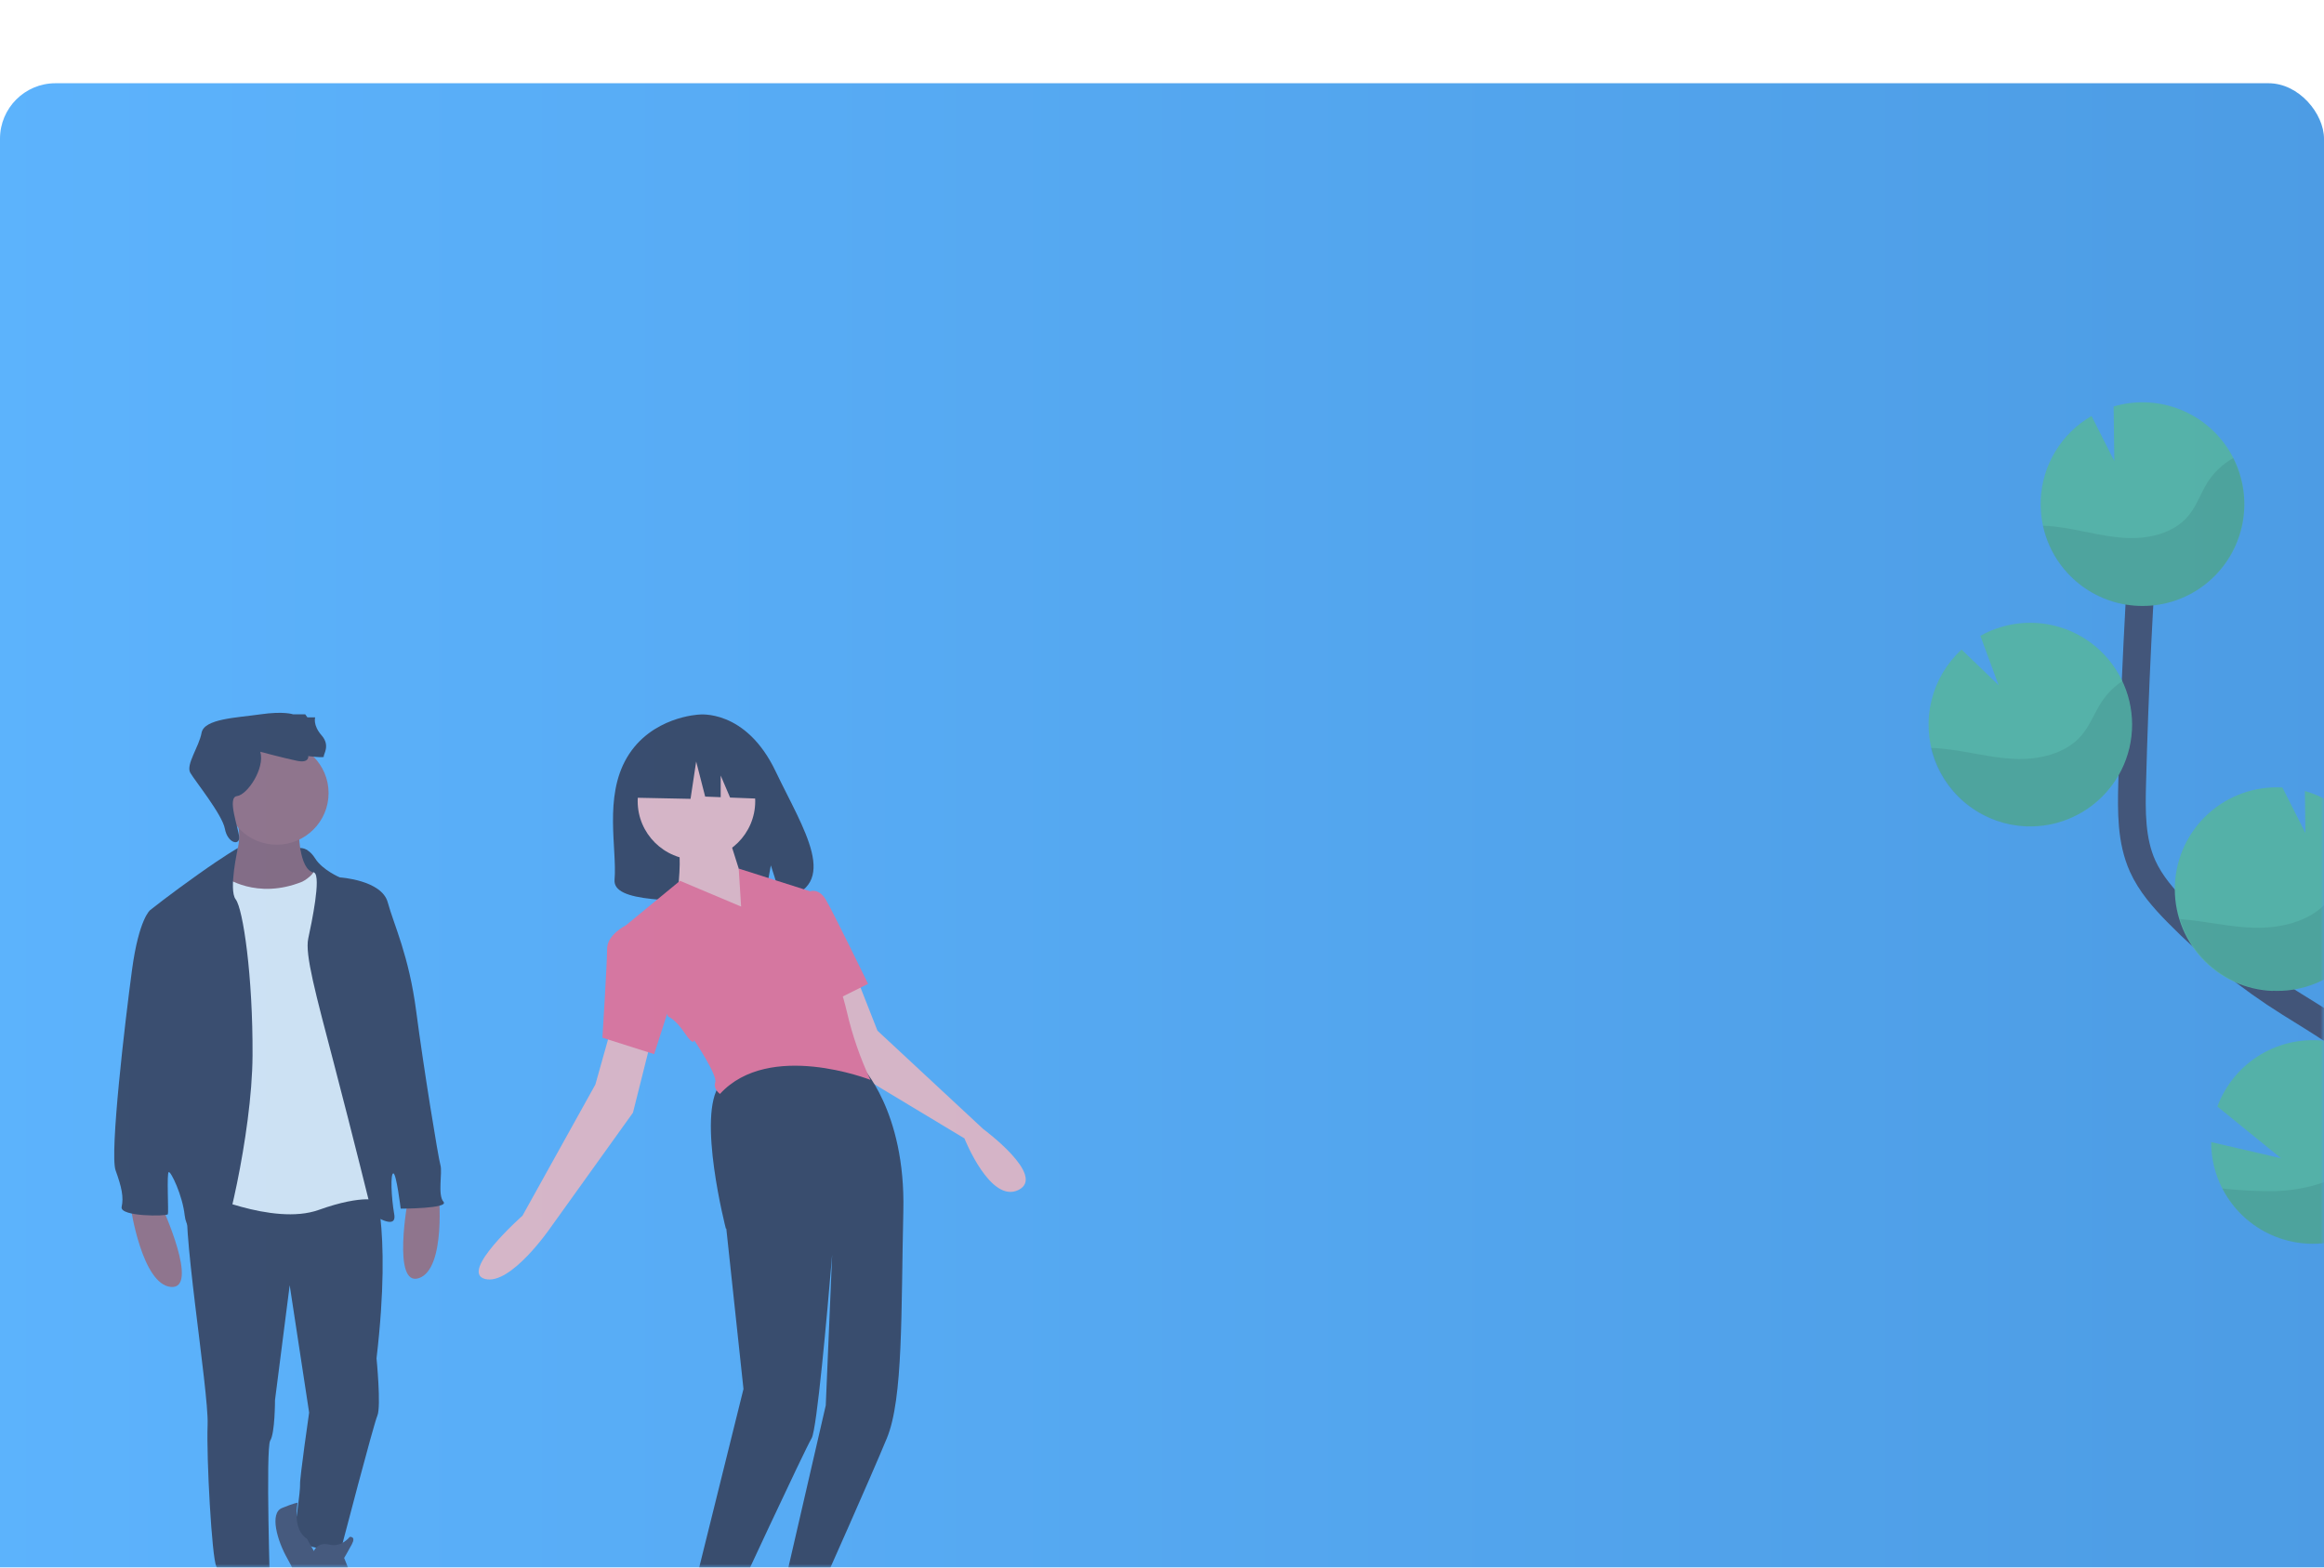 <svg width="335" height="226" viewBox="0 0 335 226" fill="none" xmlns="http://www.w3.org/2000/svg">
<g filter="url(#filter0_ddd)">
<rect width="335" height="226" rx="8" fill="url(#paint0_linear)" fill-opacity="0.75"/>
</g>
<mask id="mask0" mask-type="alpha" maskUnits="userSpaceOnUse" x="0" y="0" width="335" height="226">
<rect width="335" height="226" rx="8" fill="url(#paint1_linear)" fill-opacity="0.75"/>
</mask>
<g mask="url(#mask0)">
<path d="M309.316 72.7C308.349 86.1 307.693 99.519 307.347 112.955C307.242 116.978 307.196 121.171 308.85 124.853C309.999 127.406 311.882 129.545 313.851 131.547C318.738 136.533 324.199 140.924 330.12 144.626C338.106 149.62 348.095 155.179 348.246 164.59C348.351 171.152 343.396 176.514 339.34 181.653C335.284 186.791 339.754 193.853 342.864 199.615C348.91 209.91 353.4 226.6 355 211" stroke="#3F3D56" stroke-width="4" stroke-miterlimit="10"/>
<path d="M294.169 71.998C294.282 69.54 295.012 67.15 296.292 65.049C297.572 62.947 299.361 61.202 301.493 59.975L304.774 66.478L304.676 58.603C307.661 57.72 310.849 57.809 313.78 58.856C316.711 59.903 319.233 61.855 320.983 64.429C322.732 67.003 323.618 70.067 323.513 73.178C323.408 76.288 322.316 79.285 320.397 81.735C318.477 84.185 315.828 85.962 312.833 86.808C309.838 87.654 306.651 87.527 303.733 86.444C300.815 85.361 298.317 83.379 296.599 80.783C294.881 78.188 294.032 75.113 294.176 72.004L294.169 71.998Z" fill="#57B894"/>
<path d="M320.341 171.343C321.88 174.337 324.403 176.711 327.485 178.066C330.567 179.421 334.021 179.675 337.268 178.785C340.515 177.895 343.358 175.916 345.319 173.179C347.28 170.442 348.24 167.114 348.038 163.754C347.837 160.393 346.485 157.204 344.211 154.721C341.937 152.238 338.879 150.613 335.548 150.118C332.218 149.623 328.819 150.288 325.921 152.002C323.023 153.715 320.803 156.374 319.632 159.53L328.82 166.992L318.733 164.656C318.728 166.981 319.28 169.274 320.341 171.343Z" fill="#57B894"/>
<path d="M327.592 142.841C331.192 143.007 334.728 141.843 337.525 139.571C340.322 137.298 342.186 134.076 342.761 130.518C343.336 126.96 342.582 123.315 340.642 120.277C338.703 117.239 335.714 115.02 332.245 114.044L332.323 120.095L329.003 113.532H328.963C327.029 113.428 325.094 113.707 323.268 114.354C321.443 115.001 319.763 116.003 318.327 117.302C316.89 118.601 315.725 120.171 314.897 121.922C314.07 123.674 313.598 125.571 313.507 127.506C313.417 129.44 313.71 131.374 314.37 133.195C315.03 135.016 316.044 136.688 317.353 138.115C318.662 139.542 320.241 140.697 321.998 141.511C323.755 142.326 325.656 142.784 327.592 142.861V142.841Z" fill="#57B894"/>
<path d="M291.958 119.13C294.229 119.238 296.494 118.817 298.575 117.9C300.656 116.983 302.495 115.596 303.948 113.846C305.401 112.097 306.428 110.035 306.947 107.821C307.467 105.607 307.465 103.303 306.942 101.09C306.419 98.877 305.389 96.816 303.934 95.069C302.478 93.322 300.637 91.937 298.554 91.023C296.472 90.109 294.206 89.692 291.935 89.803C289.664 89.915 287.45 90.552 285.467 91.666L288.092 98.773L282.757 93.648C280.621 95.607 279.113 98.155 278.422 100.97C277.732 103.785 277.891 106.742 278.878 109.467C279.866 112.193 281.638 114.564 283.971 116.284C286.305 118.004 289.095 118.994 291.99 119.13H291.958Z" fill="#57B894"/>
<path opacity="0.1" d="M296.138 75.909C299.531 76.277 302.825 77.333 306.224 77.543C309.624 77.753 313.358 76.939 315.504 74.295C316.666 72.871 317.243 71.072 318.221 69.517C319.151 68.074 320.419 66.88 321.916 66.039C322.861 67.9 323.399 69.941 323.494 72.026C323.588 74.111 323.237 76.192 322.463 78.131C321.69 80.069 320.512 81.821 319.008 83.268C317.504 84.715 315.708 85.825 313.742 86.524C311.775 87.222 309.682 87.493 307.602 87.319C305.522 87.145 303.503 86.529 301.68 85.513C299.857 84.496 298.271 83.103 297.029 81.425C295.787 79.748 294.917 77.825 294.477 75.784C295.035 75.804 295.586 75.843 296.138 75.909Z" fill="black"/>
<path opacity="0.1" d="M291.957 119.13C294.487 119.248 297.004 118.709 299.264 117.566C301.525 116.424 303.451 114.716 304.856 112.61C306.262 110.503 307.098 108.068 307.285 105.543C307.472 103.017 307.003 100.486 305.923 98.196C304.754 98.977 303.751 99.98 302.97 101.149C301.926 102.724 301.29 104.548 300.062 105.999C297.779 108.689 293.867 109.569 290.323 109.405C286.78 109.241 283.367 108.236 279.823 107.915C279.331 107.869 278.839 107.836 278.34 107.823C279.071 110.933 280.795 113.719 283.253 115.76C285.71 117.8 288.767 118.984 291.957 119.13Z" fill="black"/>
<path opacity="0.1" d="M327.591 142.841C330.096 142.958 332.589 142.431 334.832 141.312C337.076 140.192 338.996 138.516 340.408 136.444C341.82 134.371 342.678 131.972 342.899 129.474C343.121 126.976 342.699 124.464 341.674 122.175C340.464 122.97 339.411 123.982 338.57 125.161C337.428 126.769 336.72 128.62 335.381 130.109C332.907 132.866 328.746 133.837 324.992 133.752C321.356 133.666 317.858 132.78 314.242 132.498C315.131 135.387 316.891 137.931 319.28 139.782C321.669 141.633 324.572 142.701 327.591 142.841Z" fill="black"/>
<path opacity="0.1" d="M320.341 171.343C322.056 174.688 324.989 177.248 328.535 178.495C332.081 179.742 335.971 179.581 339.402 178.046C342.833 176.51 345.545 173.717 346.978 170.241C348.411 166.766 348.456 162.873 347.104 159.366C345.893 160.159 344.807 161.128 343.881 162.24C342.484 163.94 341.565 165.869 339.944 167.451C336.945 170.398 332.101 171.612 327.79 171.73C325.302 171.743 322.815 171.614 320.341 171.343Z" fill="black"/>
</g>
<mask id="mask1" mask-type="alpha" maskUnits="userSpaceOnUse" x="0" y="0" width="335" height="226">
<rect width="335" height="226" rx="8" fill="url(#paint2_linear)" fill-opacity="0.75"/>
</mask>
<g mask="url(#mask1)">
<path d="M90.372 109.219C93.858 103.298 100.756 103.022 100.756 103.022C100.756 103.022 107.478 102.159 111.79 111.175C115.809 119.58 121.356 127.694 112.683 129.662L111.117 124.762L110.146 130.027C108.912 130.116 107.673 130.137 106.435 130.09C97.147 129.789 88.302 130.179 88.587 126.829C88.965 122.377 87.017 114.915 90.372 109.219Z" fill="#2F2E41"/>
<path d="M123.436 140.829L126.486 148.594L141.735 162.775C141.735 162.775 150.885 169.527 146.818 171.553C142.752 173.578 139.024 164.125 139.024 164.125L122.758 154.334L119.369 143.192L123.436 140.829Z" fill="#FFB8B8"/>
<path d="M118.352 226.923L115.303 234.688H110.897L114.625 225.572L118.352 226.923Z" fill="#FFB8B8"/>
<path d="M105.477 231.649L99.716 230.299L107.171 200.251L104.696 177.13L104.629 177.123C104.629 177.123 100.393 160.749 103.782 156.36C107.171 151.971 124.115 153.659 124.115 153.659C124.115 153.659 130.553 160.074 130.214 174.591C129.876 189.109 130.214 201.601 127.842 207.341C125.47 213.08 118.693 228.273 118.693 228.273L113.271 227.598L119.032 202.614L119.953 180.896C119.22 189.599 117.744 206.102 116.998 207.341C115.982 209.029 105.477 231.649 105.477 231.649Z" fill="#2F2E41"/>
<path d="M88.192 147.919L85.82 156.359L75.315 175.266C75.315 175.266 66.165 183.369 69.893 184.382C73.621 185.395 79.381 176.954 79.381 176.954L91.242 160.411L94.292 148.257L88.192 147.919Z" fill="#FFB8B8"/>
<path d="M100.392 123.948C95.713 123.948 91.92 120.169 91.92 115.507C91.92 110.846 95.713 107.067 100.392 107.067C105.071 107.067 108.864 110.846 108.864 115.507C108.864 120.169 105.071 123.948 100.392 123.948Z" fill="#FFB8B8"/>
<path d="M104.798 119.896L106.831 126.311L110.22 133.739L97.681 128.675C97.681 128.675 98.359 123.273 97.681 121.922L104.798 119.896Z" fill="#FFB8B8"/>
<path d="M90.227 133.401L98.021 126.986L106.831 130.7L106.486 125.222L115.887 128.213L117.337 128.674L119.37 139.141C119.37 139.141 120.725 140.154 122.081 145.893C122.863 149.266 123.999 152.548 125.47 155.684C125.47 155.684 110.898 149.945 103.782 157.71C103.782 157.71 102.765 157.035 103.104 156.022C103.443 155.009 100.054 149.945 100.054 149.945C100.054 149.945 100.054 150.957 98.698 148.932C97.343 146.906 96.326 146.568 96.326 146.568L90.227 133.401Z" fill="#FF6584"/>
<path d="M115.302 129.688L116.783 128.499C116.783 128.499 118.013 127.999 119.03 129.688C120.047 131.376 125.13 141.842 125.13 141.842L119.03 144.881L115.302 129.688Z" fill="#FF6584"/>
<path d="M94.971 133.064L90.226 133.401C90.226 133.401 87.515 134.752 87.515 136.778C87.515 138.803 86.838 149.607 86.838 149.607L94.293 151.971L97.343 142.517L94.971 133.064Z" fill="#FF6584"/>
<path d="M91.913 108.648L98.729 105.06L108.14 106.528L110.087 115.17L105.24 114.983L103.886 111.808V114.931L101.649 114.844L100.351 109.789L99.54 115.17L91.589 115.007L91.913 108.648Z" fill="#2F2E41"/>
<path d="M44.218 122.518C44.218 122.518 41.516 121.722 40.936 122.588C40.357 123.454 41.727 129.731 41.727 129.731L47.681 130.091L45.603 124.865L44.218 122.518Z" fill="#2F2E41"/>
<path d="M23.389 174.064C23.389 174.064 28.806 185.91 24.634 185.538C20.462 185.166 18.843 174.064 18.843 174.064H23.389Z" fill="#A0616A"/>
<path d="M58.82 172.83C58.82 172.83 56.443 185.63 60.401 184.263C64.358 182.896 63.23 171.734 63.23 171.734L58.82 172.83Z" fill="#A0616A"/>
<path d="M43.066 119.548C43.066 119.548 43.004 125.502 45.308 125.812C47.612 126.122 44 129.285 44 129.285L39.89 130.091L33.975 129.657L31.359 126.308C31.359 126.308 35.967 124.137 33.975 117.377L43.066 119.548Z" fill="#A0616A"/>
<path opacity="0.1" d="M43.066 119.548C43.066 119.548 43.004 125.502 45.308 125.812C47.612 126.122 44 129.285 44 129.285L39.89 130.091L33.975 129.657L31.359 126.308C31.359 126.308 35.967 124.137 33.975 117.377L43.066 119.548Z" fill="black"/>
<path d="M53.652 169.909C53.652 169.909 56.579 176.173 54.275 195.833C54.275 195.833 54.96 202.78 54.4 204.082C53.839 205.385 49.231 223.06 49.231 223.06C49.231 223.06 43.315 224.363 42.506 220.456C42.506 220.456 43.315 214.874 43.253 214.005C43.191 213.137 44.561 203.648 44.561 203.648L41.759 185.29L39.641 201.849C39.641 201.849 39.641 206.625 38.956 207.679C38.271 208.734 38.956 229.945 38.956 229.945C38.956 229.945 40.887 233.17 37.96 233.232C35.033 233.294 32.418 233.17 32.169 231.123C31.92 229.076 31.795 227.03 31.172 225.789C30.55 224.549 29.74 210.346 29.927 205.385C30.114 200.423 25.817 174.932 27.187 172.266C28.557 169.599 53.652 169.909 53.652 169.909Z" fill="#2F2E41"/>
<path d="M39.89 121.781C44.017 121.781 47.363 118.449 47.363 114.338C47.363 110.228 44.017 106.896 39.89 106.896C35.763 106.896 32.418 110.228 32.418 114.338C32.418 118.449 35.763 121.781 39.89 121.781Z" fill="#A0616A"/>
<path d="M32.418 126.432C32.418 126.432 36.964 129.781 43.565 127.114C43.565 127.114 45.744 126.06 45.557 124.448C45.37 122.835 50.103 137.41 50.103 137.41L54.898 162.776L54.649 173.134C54.649 173.134 52.532 172.079 45.931 174.436C39.33 176.793 28.557 171.769 28.557 171.769L28.931 145.162L29.305 129.657L30.301 126.246C30.301 126.246 30.799 125.316 32.418 126.432Z" fill="#F2F2F2"/>
<path d="M43.272 122.269C43.272 122.269 44.372 122.091 45.431 123.765C46.489 125.44 48.98 126.494 48.98 126.494C48.98 126.494 55.02 126.866 55.892 130.091C56.764 133.316 58.944 137.72 60.002 145.845C61.061 153.969 63.178 166.932 63.489 167.986C63.801 169.04 63.053 172.265 63.925 173.258C64.797 174.25 57.76 174.25 57.76 174.25C57.76 174.25 57.138 169.164 56.702 169.164C56.266 169.164 56.391 172.575 56.826 175.056C57.262 177.537 53.651 175.056 53.651 175.056C53.651 175.056 50.848 163.707 48.171 153.473C45.493 143.24 43.936 137.596 44.434 135.301C44.933 133.006 46.303 126.432 45.306 125.812C44.31 125.192 43.272 122.269 43.272 122.269Z" fill="#2F2E41"/>
<path d="M34.293 122.263C34.293 122.263 32.666 123.145 28.557 126.06C24.447 128.975 21.645 131.208 21.645 131.208C21.645 131.208 20.026 132.448 19.029 139.829C18.033 147.209 15.791 166.311 16.663 168.73C17.535 171.149 17.846 172.575 17.535 174.002C17.223 175.428 24.073 175.366 24.198 175.056C24.322 174.746 24.011 169.102 24.322 168.978C24.634 168.854 26.315 172.327 26.626 175.242C26.938 178.157 30.549 180.452 31.359 180.452C32.168 180.452 36.34 163.645 36.403 152.171C36.465 140.697 35.033 131.022 33.974 129.657C32.916 128.293 34.293 122.263 34.293 122.263Z" fill="#2F2E41"/>
<path d="M45.245 223.618C45.245 223.618 45.743 222.254 47.487 222.688C49.23 223.122 50.413 221.572 50.413 221.572C50.413 221.572 51.347 221.448 50.725 222.626C50.102 223.805 49.604 224.611 49.604 224.611C49.604 224.611 53.34 233.108 50.912 235.154C48.483 237.201 45.681 235.961 45.681 235.961C45.681 235.961 42.941 234.038 43.066 228.952C43.066 228.952 42.941 227.34 41.446 224.735C39.952 222.13 38.831 218.161 40.637 217.416C42.443 216.672 42.908 216.645 42.908 216.645C42.908 216.645 42.062 220.494 44.245 221.839L45.245 223.618Z" fill="#3F3D56"/>
<path d="M37.524 108.384C37.524 108.384 41.011 109.314 42.817 109.687C44.623 110.059 44.436 109.004 44.436 109.004C44.436 109.004 46.802 109.314 46.678 109.066C46.553 108.818 47.674 107.516 46.366 106.027C45.058 104.539 45.432 103.422 45.432 103.422H44.311L44 102.988H42.256C42.256 102.988 40.949 102.492 37.524 102.988C34.099 103.485 29.428 103.609 29.055 105.655C28.681 107.702 26.751 110.245 27.436 111.423C28.121 112.602 32.044 117.439 32.417 119.486C32.791 121.533 34.536 121.987 34.473 120.706C34.41 119.424 32.667 114.958 34.161 114.772C35.656 114.586 38.209 110.803 37.524 108.384Z" fill="#2F2E41"/>
</g>
<defs>
<filter id="filter0_ddd" x="-20" y="-10" width="375" height="266" filterUnits="userSpaceOnUse" color-interpolation-filters="sRGB">
<feFlood flood-opacity="0" result="BackgroundImageFix"/>
<feColorMatrix in="SourceAlpha" type="matrix" values="0 0 0 0 0 0 0 0 0 0 0 0 0 0 0 0 0 0 127 0" result="hardAlpha"/>
<feOffset/>
<feGaussianBlur stdDeviation="0.5"/>
<feColorMatrix type="matrix" values="0 0 0 0 0 0 0 0 0 0 0 0 0 0 0 0 0 0 0.05 0"/>
<feBlend mode="normal" in2="BackgroundImageFix" result="effect1_dropShadow"/>
<feColorMatrix in="SourceAlpha" type="matrix" values="0 0 0 0 0 0 0 0 0 0 0 0 0 0 0 0 0 0 127 0" result="hardAlpha"/>
<feOffset dy="2"/>
<feGaussianBlur stdDeviation="3"/>
<feColorMatrix type="matrix" values="0 0 0 0 0 0 0 0 0 0 0 0 0 0 0 0 0 0 0.05 0"/>
<feBlend mode="normal" in2="effect1_dropShadow" result="effect2_dropShadow"/>
<feColorMatrix in="SourceAlpha" type="matrix" values="0 0 0 0 0 0 0 0 0 0 0 0 0 0 0 0 0 0 127 0" result="hardAlpha"/>
<feOffset dy="10"/>
<feGaussianBlur stdDeviation="10"/>
<feColorMatrix type="matrix" values="0 0 0 0 0 0 0 0 0 0 0 0 0 0 0 0 0 0 0.05 0"/>
<feBlend mode="normal" in2="effect2_dropShadow" result="effect3_dropShadow"/>
<feBlend mode="normal" in="SourceGraphic" in2="effect3_dropShadow" result="shape"/>
</filter>
<linearGradient id="paint0_linear" x1="0" y1="226" x2="335" y2="226" gradientUnits="userSpaceOnUse">
<stop stop-color="#2699FB"/>
<stop offset="1" stop-color="#117BDB"/>
</linearGradient>
<linearGradient id="paint1_linear" x1="0" y1="226" x2="335" y2="226" gradientUnits="userSpaceOnUse">
<stop stop-color="#2699FB"/>
<stop offset="1" stop-color="#117BDB"/>
</linearGradient>
<linearGradient id="paint2_linear" x1="0" y1="226" x2="335" y2="226" gradientUnits="userSpaceOnUse">
<stop stop-color="#2699FB"/>
<stop offset="1" stop-color="#117BDB"/>
</linearGradient>
</defs>
</svg>

